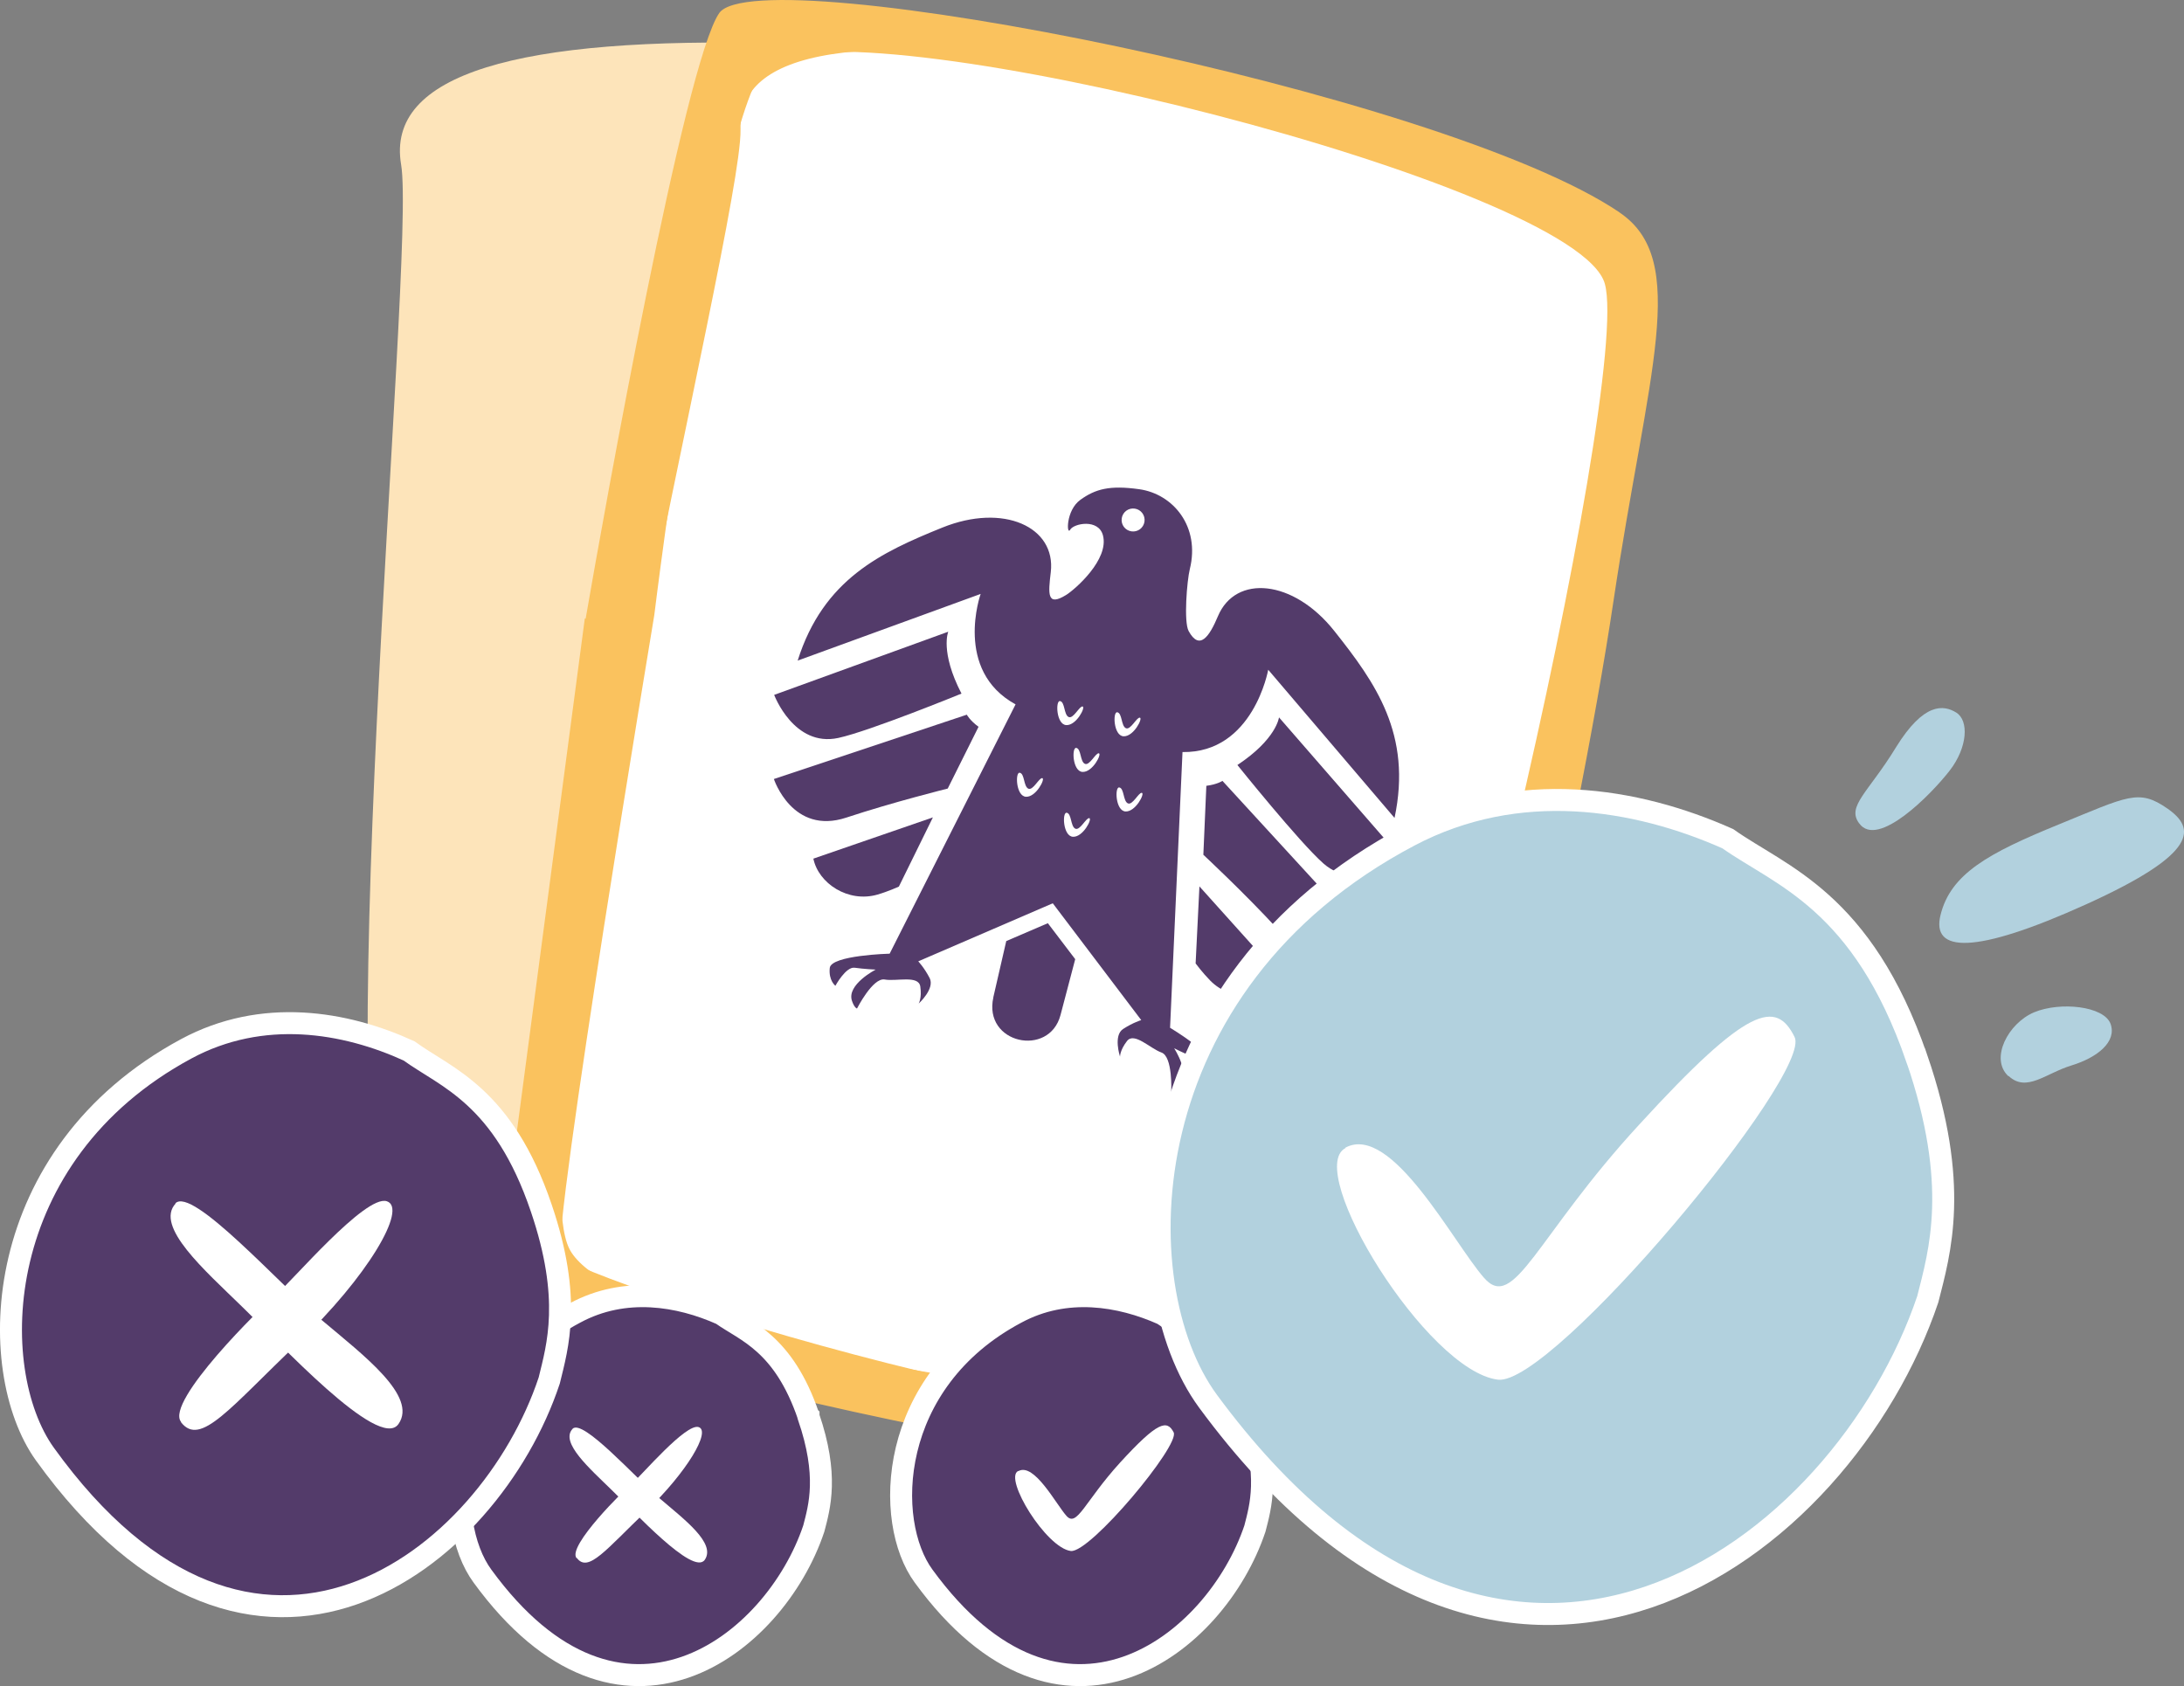 <?xml version="1.0" encoding="UTF-8"?>
<svg id="svg1" xmlns="http://www.w3.org/2000/svg" viewBox="0 0 372.75 287.77">
    <rect x="0" y="0" width="372.75" height="287.77" fill="#808080" stroke="none"/>
    <g id="layer1">
        <g id="g1">
            <path id="path1"
                d="m226.26,140.45c-1.35,23.02-4.28,84.9-10.28,90.07-6,5.25-135.52,9.97-148.27-8.62s3.37-178.35.75-193.8c-2.62-15.45,19.8-21.9,64.57-20.7,44.77,1.2,93.45,12.6,94.58,22.95,1.12,10.35-1.35,110.1-1.35,110.1Z"
                fill="#fde4ba" stroke-width="0" />
            <path id="path2"
                d="m260.31,155.82c-4.72,22.58-20.85,81.45-27.53,85.8-6.67,4.28-127.05-7.65-136.95-27.9-9.9-20.25,29.4-175.95,29.1-191.62-.37-15.67,22.8-18.75,66.9-11.02,44.1,7.72,88.5,25.95,88.05,36.3-.45,10.35-19.65,108.52-19.65,108.52h0l.08-.07Z"
                fill="#fff" stroke="#fac25e" stroke-linecap="round" stroke-linejoin="round"
                stroke-width="2.92" />
            <path id="path3"
                d="m276.44,36.27C246.06,15.65,129.51-7.3,122.76,2.22c-5.92,8.47-19.65,85.12-22.8,103.35h-.15l-14.25,107.62s-4.8,13.65,60.07,27.75c70.28,15.3,79.42,11.85,91.87,2.55,12.45-9.22,32.03-101.62,37.87-140.85,5.85-39.15,13.12-58.2,1.05-66.37Zm-47.7,200.93c-14.7,18.37-131.47-18.97-133.05-22.95-1.57-3.97,15.98-109.27,15.98-109.27,0,0,10.95-89.4,19.8-94.35,17.17-9.52,137.7,20.85,142.43,37.8,4.72,16.87-30.6,170.4-45.22,188.77h.07Z"
                fill="#fac25e" stroke-width="0" />
            <g id="g2">
                <path id="path1-8"
                    d="m161.84,107.82s-1.43,3.43,2.26,10.56c0,0-15.7,6.42-21.02,7.57-7.59,1.64-10.95-7.35-10.95-7.35l29.71-10.78Z"
                    fill="#533b6a" stroke-width="0" />
                <path id="path2-3"
                    d="m132.08,132.96l32.93-10.98s.5.97,2,2.07l-5.26,10.54s-9.31,2.31-17.29,4.95c-9.22,3.06-12.38-6.58-12.38-6.58h0Z"
                    fill="#533b6a" stroke-width="0" />
                <path id="path3-9"
                    d="m169.53,170.23l2.21-9.61,7.1-3.05,4.67,6.14s-1.76,6.68-2.51,9.54c-1.92,7.28-13.23,4.9-11.46-3.02Z"
                    fill="#533b6a" stroke-width="0" />
                <path id="path4-0"
                    d="m153.4,151.33s-1.82.83-3.62,1.35c-5.01,1.46-10.1-1.91-10.96-6.13l20.4-7.04-5.81,11.82h0Z"
                    fill="#533b6a" stroke-width="0" />
                <path id="path5-5"
                    d="m204.06,164.44s1.19,1.6,2.51,2.94c3.67,3.71,9.76,3.24,12.56-.04l-14.42-16.05-.65,13.16h0Z"
                    fill="#533b6a" stroke-width="0" />
                <path id="path6-2"
                    d="m218.29,122.44s-.41,3.7-7.1,8.13c0,0,10.61,13.23,14.7,16.82,5.85,5.12,13.14-1.11,13.14-1.11l-20.74-23.84Z"
                    fill="#533b6a" stroke-width="0" />
                <path id="path7-2"
                    d="m232.11,158.86l-23.47-25.58s-.9.61-2.75.84l-.51,11.77s7.02,6.53,12.71,12.72c6.58,7.15,14.02.26,14.02.26h0Z"
                    fill="#533b6a" stroke-width="0" />
                <path id="path8-7"
                    d="m199.7,175.39l2.12-47.03c12.09.18,14.63-14.05,14.63-14.05l21.56,25.29c3.03-14.28-3.28-23.09-10.28-31.91-7.01-8.83-16.85-9.67-19.86-2.52-1.46,3.47-3.13,5.94-5,2.54-.86-1.57-.29-8.6.2-10.58,1.79-7.25-2.83-12.81-8.62-13.63-5.06-.71-7.49-.04-10.05,1.8-2.53,1.82-2.36,6.19-1.75,5.11s4.82-1.92,5.59.95c1.11,4.13-4.76,9.24-6.27,10.18-3.3,2.04-3.07-.15-2.63-3.89.91-7.71-8.07-11.83-18.52-7.6-10.45,4.23-20.28,8.78-24.68,22.7l31.23-11.38s-4.65,13.05,5.96,18.85l-21.49,42.55s-9.98.26-10.22,2.43c-.23,2.16.96,3.05.96,3.05,0,0,1.79-3.3,3.29-3.08,1.5.22,3.59.32,3.59.32,0,0-5,2.56-4.05,5.34.42,1.23.86,1.3.86,1.3,0,0,2.69-5.31,4.72-4.95s5.8-.79,6.08,1.2c.29,1.99-.28,2.91-.28,2.91,0,0,2.82-2.55,1.87-4.37-.95-1.82-1.94-2.84-1.94-2.84l22.96-9.91,15.1,19.94s-1.36.39-3.09,1.51c-1.73,1.12-.53,4.73-.53,4.73,0,0-.04-1.08,1.19-2.67s3.94,1.27,5.88,1.96c1.95.69,1.67,6.63,1.67,6.63,0,0,.2.44,1.39-.7,2.12-2.03-.89-6.65-.89-6.65,0,0,1.87.95,3.28,1.49,1.41.55,1.34,4.31,1.34,4.31,0,0,1.48-.18,2.34-2.18.86-2-7.7-7.15-7.7-7.15h0Zm-24.59-39.4c-1.72-.08-1.87-4.22-1.08-4.1.86.13.65,2.3,1.46,2.71.81.41,1.84-1.87,2.4-1.79s-1.06,3.26-2.78,3.18h0Zm6.88-12.23c-1.72-.08-1.87-4.22-1.08-4.1.86.13.65,2.3,1.46,2.71.81.41,1.84-1.87,2.4-1.79s-1.06,3.26-2.78,3.18h0Zm9.46-35.3c.16-1.07,1.15-1.81,2.23-1.65,1.07.16,1.81,1.15,1.65,2.23-.16,1.07-1.15,1.81-2.23,1.65s-1.81-1.15-1.65-2.23Zm-7.77,39.19c.86.13.65,2.3,1.46,2.71.81.41,1.84-1.87,2.4-1.79s-1.06,3.26-2.78,3.18c-1.72-.08-1.87-4.22-1.08-4.1h0Zm-.55,15.17c-1.72-.08-1.87-4.22-1.08-4.1.86.13.65,2.3,1.46,2.71.81.41,1.84-1.87,2.4-1.79s-1.06,3.26-2.78,3.18h0Zm8.63-17.15c-1.72-.08-1.87-4.22-1.08-4.1.86.13.65,2.3,1.46,2.71.81.41,1.84-1.87,2.4-1.79s-1.06,3.26-2.78,3.18h0Zm.34,12.83c-1.72-.08-1.87-4.22-1.08-4.1.86.13.65,2.3,1.46,2.71.81.41,1.84-1.87,2.4-1.79s-1.06,3.26-2.78,3.18h0Z"
                    fill="#533b6a" stroke-width="0" />
            </g>
            <path id="path4"
                d="m317.31,140.52c3.15,4.42,12.37-5.02,15.45-9s3.3-8.55,1.12-9.9-5.55-1.73-10.28,5.92c-4.72,7.73-8.47,10.05-6.3,12.98Z"
                fill="#b2d1de" stroke-width="0" />
            <path id="path5"
                d="m331.19,156.2c1.72-7.05,8.17-10.58,20.1-15.45,11.92-4.87,13.72-6.15,18.6-2.77s5.4,7.65-13.8,16.35c-19.2,8.7-26.47,8.25-24.9,1.87h0Z"
                fill="#b2d1de" stroke-width="0" />
            <path id="path6"
                d="m342.74,183.65c-3.15-3,0-9,4.42-10.87,4.5-1.87,11.92-1.05,13.05,1.95,1.12,3.08-2.25,5.77-6.67,7.12s-7.65,4.65-10.72,1.8h-.08Z"
                fill="#b2d1de" stroke-width="0" />
            <path id="path15"
                d="m137.99,241.7c-4.27-12.53-10.73-14.47-14.85-17.4-7.2-3.22-16.5-4.8-24.98-.22-22.05,11.7-22.65,35.62-15.82,44.92,23.55,32.33,49.88,11.85,56.55-8.1.98-3.75,2.55-9.08-.9-19.12h0v-.08Z"
                fill="#533b6a" stroke="#fff" stroke-miterlimit="7.5" stroke-width="3.75" />
            <path id="path16"
                d="m213.29,241.7c-4.28-12.53-10.72-14.47-14.85-17.4-7.2-3.22-16.5-4.8-24.98-.22-22.05,11.7-22.65,35.62-15.83,44.92,23.55,32.33,49.87,11.85,56.55-8.1.97-3.75,2.55-9.08-.9-19.12h0v-.08Z"
                fill="#533b6a" stroke="#fff" stroke-miterlimit="7.5" stroke-width="3.75" />
            <path id="path17"
                d="m173.84,251.07c2.7-1.42,6.37,5.62,8.17,7.65s3.08-2.4,9.15-9.08c6.45-7.05,8.02-7.35,9.15-5.17s-14.25,20.62-17.55,20.25c-4.2-.53-11.48-12.37-9-13.65h.08Z"
                fill="#fff" stroke-width="0" />
            <path id="path18"
                d="m97.71,243.87c1.73-1.8,10.65,8.25,14.85,11.85s9.67,7.65,7.73,10.5c-1.95,2.85-12.15-8.33-15.9-11.92-3.67-3.6-8.85-8.1-6.67-10.42h0Z"
                fill="#fff" stroke-width="0" />
            <path id="path19"
                d="m98.39,265.92c-1.58-2.03,8.1-11.62,9.67-12.9,1.5-1.28,9-10.12,11.17-9.45s-2.02,7.72-8.92,14.33c-6.9,6.6-9.9,10.58-11.85,8.03h-.07Z"
                fill="#fff" stroke-width="0" />
            <path id="path20"
                d="m327.14,180.65c-9.3-27-23.25-31.12-32.25-37.5-15.67-6.98-35.78-10.27-54.3-.52-47.85,25.2-49.12,76.5-34.42,96.52,51.15,69.45,108.37,25.5,122.85-17.4,2.03-8.03,5.55-19.5-1.87-41.1h0Z"
                fill="#b2d1de" stroke="#fff" stroke-miterlimit="7.5" stroke-width="3.75" />
            <path id="path21"
                d="m92.39,206.22c-6.52-19.27-16.28-22.27-22.57-26.85-10.95-5.02-25.05-7.35-38.02-.37C-1.74,197.07-2.64,233.75,7.64,248.15c35.77,49.72,75.9,18.22,86.1-12.53,1.43-5.85,3.9-13.95-1.35-29.4h0Z"
                fill="#533b6a" stroke="#fff" stroke-miterlimit="7.5" stroke-width="3.75" />
            <path id="path22"
                d="m229.64,195.87c7.87-4.2,18.37,16.2,23.62,22.2,5.17,6,8.92-7.05,26.55-26.17,18.6-20.33,23.33-21.23,26.47-14.92,3.22,6.23-41.33,59.62-50.62,58.5-12.15-1.5-33.15-35.78-26.03-39.53h0v-.08Z"
                fill="#fff" stroke-width="0" />
            <path id="path23"
                d="m29.91,205.4c2.85-3,17.92,13.95,25.05,19.95s16.35,12.97,13.05,17.7c-3.3,4.72-20.55-14.1-26.77-20.1-6.22-6.08-14.92-13.65-11.25-17.55h-.07Z"
                fill="#fff" stroke-width="0" />
            <path id="path24"
                d="m30.89,242.67c-2.7-3.45,13.72-19.65,16.28-21.75,2.55-2.1,15.15-17.03,18.83-15.9s-3.37,13.05-15.07,24.15c-11.7,11.1-16.72,17.85-20.03,13.58v-.08Z"
                fill="#fff" stroke-width="0" />
        </g>
    </g>
</svg>